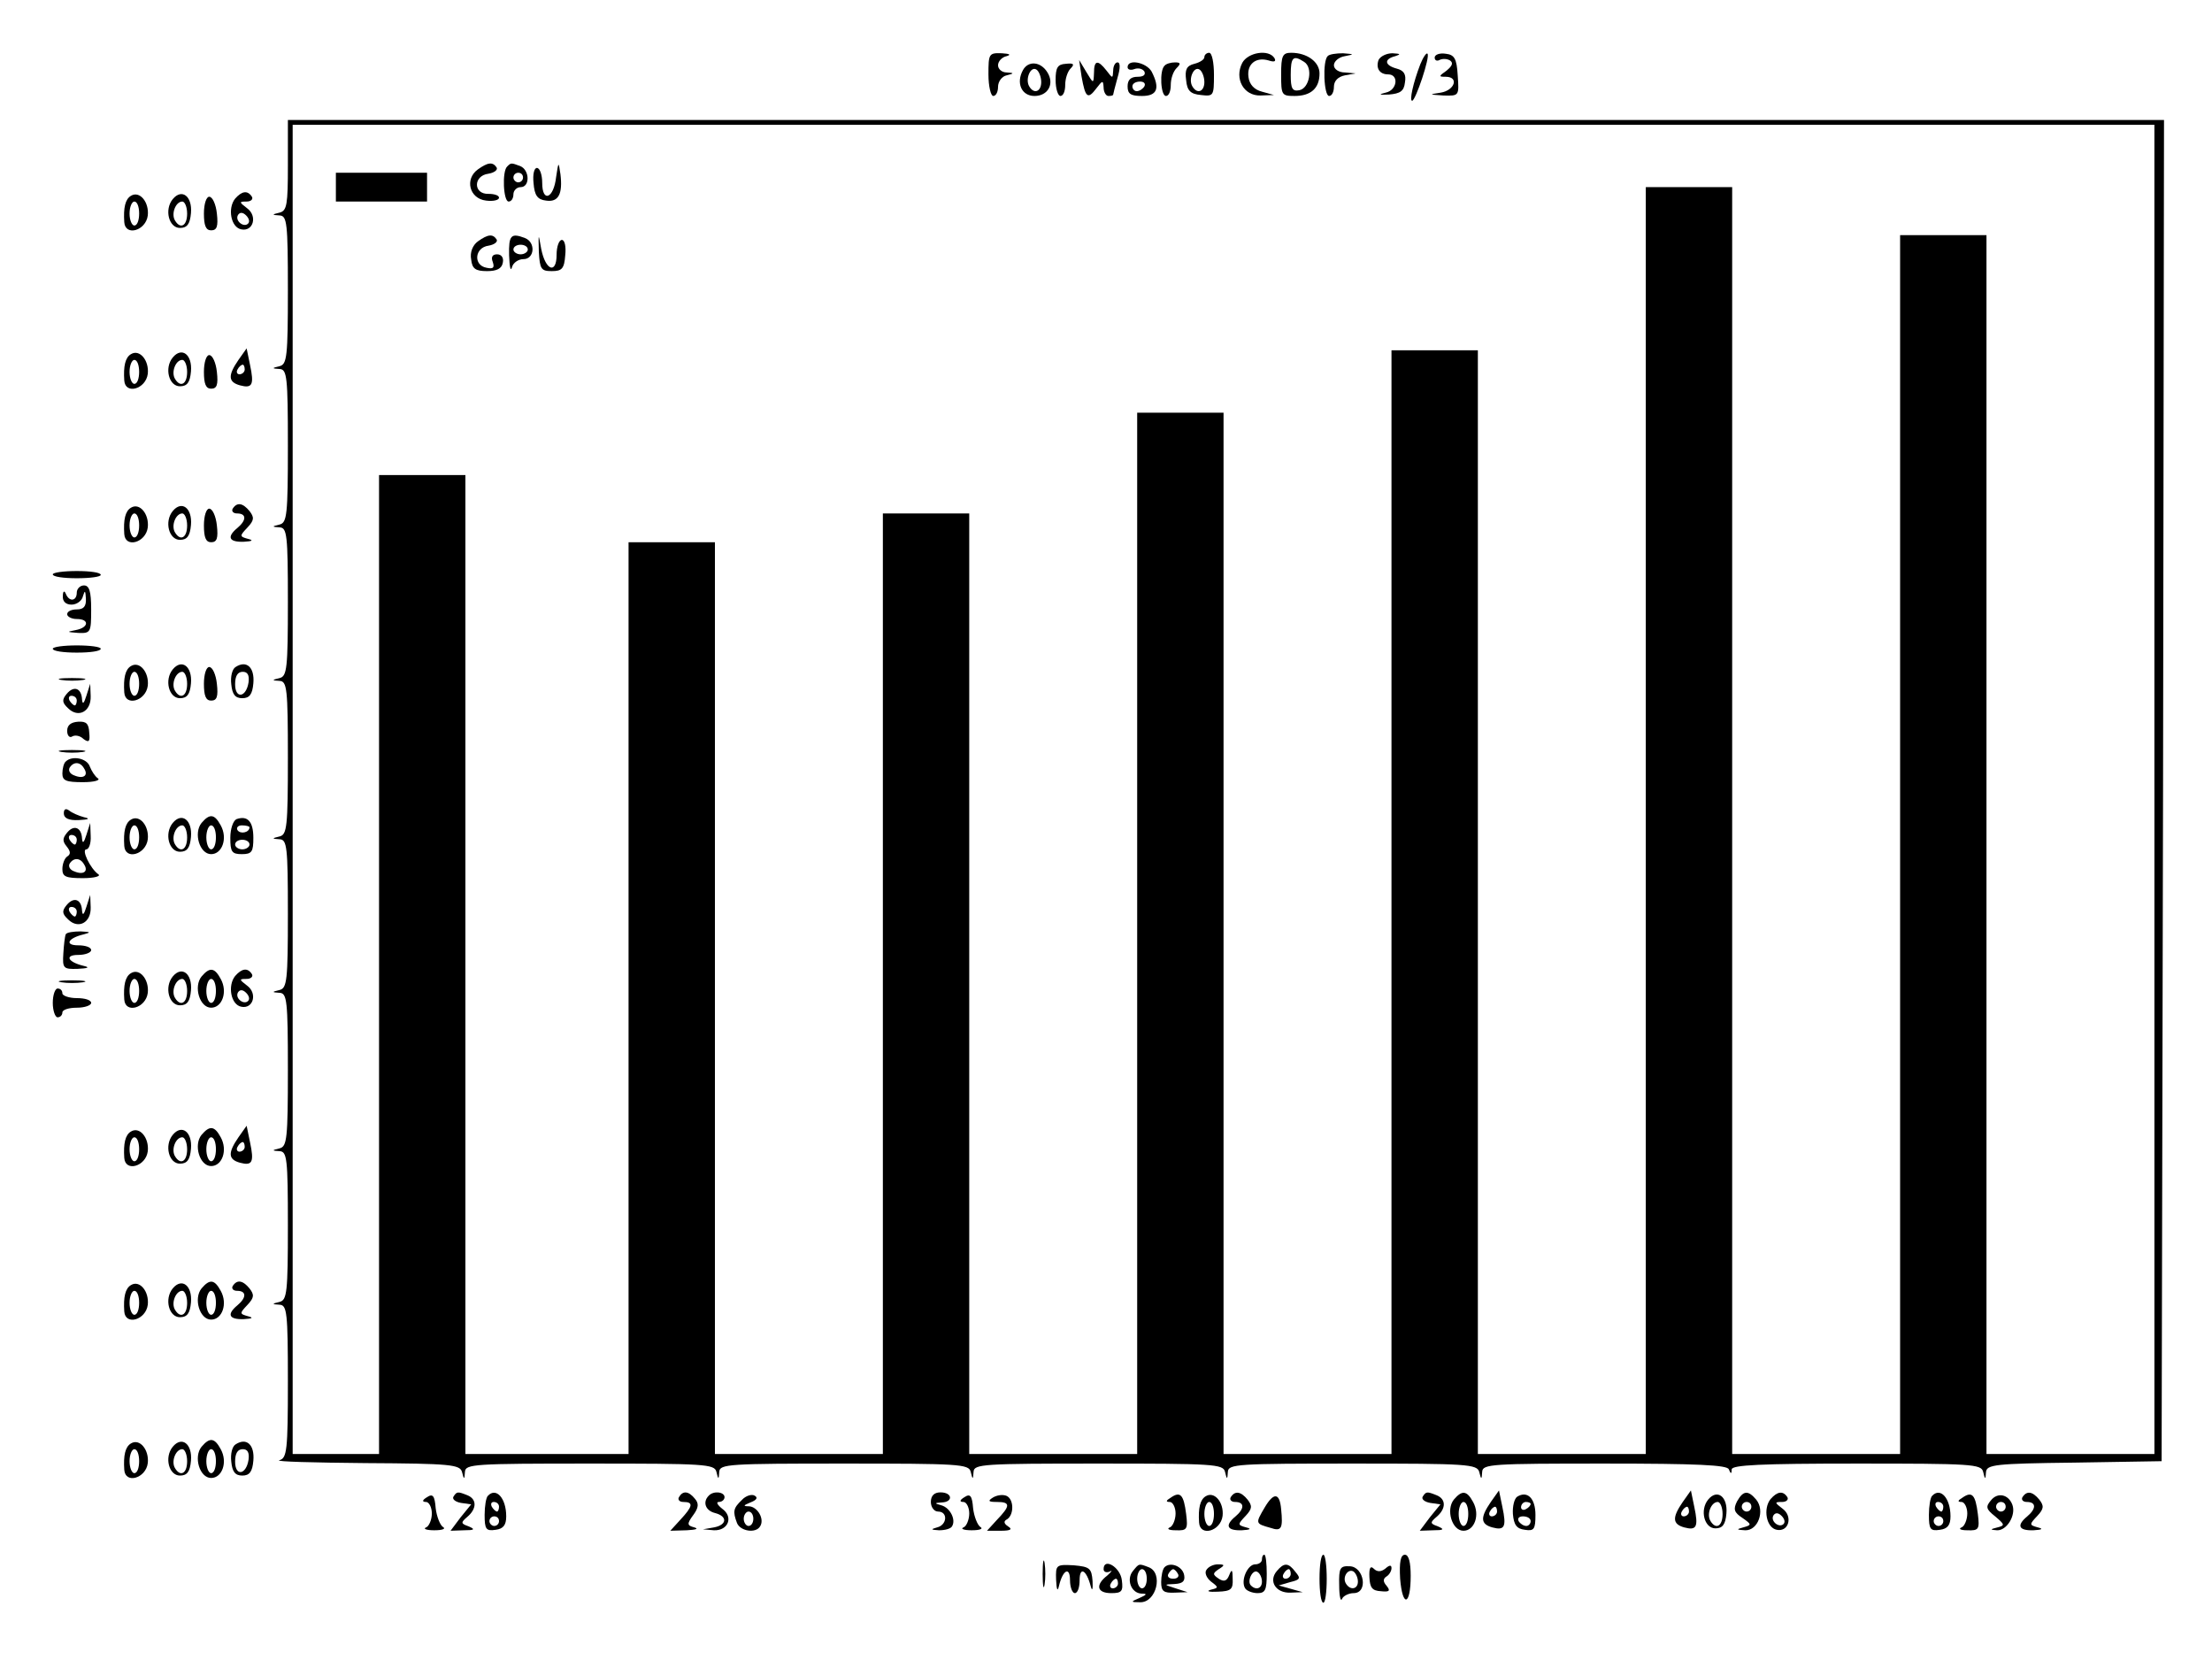 <?xml version="1.0" standalone="no"?>
<!DOCTYPE svg PUBLIC "-//W3C//DTD SVG 20010904//EN"
 "http://www.w3.org/TR/2001/REC-SVG-20010904/DTD/svg10.dtd">
<svg version="1.0" xmlns="http://www.w3.org/2000/svg"
 width="461pt" height="346pt" viewBox="0 0 461 346"
 preserveAspectRatio="xMidYMid meet">
<g transform="translate(0,346) scale(0.1,-0.1)"
fill="#000000" stroke="none">
<path d="M2060 3305 c0 -25 5 -45 10 -45 6 0 10 9 10 19 0 11 8 22 18 24 16 4
16 5 0 6 -10 0 -18 7 -18 15 0 8 8 17 18 19 10 3 6 5 -10 6 -27 1 -28 -1 -28
-44z"/>
<path d="M2510 3341 c0 -5 -9 -11 -21 -14 -16 -4 -20 -12 -17 -34 2 -22 9 -29
31 -31 26 -3 27 -2 27 42 0 25 -4 46 -10 46 -5 0 -10 -4 -10 -9z m0 -52 c0
-20 -15 -26 -25 -9 -9 15 3 43 15 35 5 -3 10 -15 10 -26z"/>
<path d="M2589 3329 c-17 -33 3 -69 38 -68 l28 1 -25 7 c-16 4 -26 15 -28 30
-4 27 15 43 42 35 12 -4 16 -2 12 5 -12 19 -55 12 -67 -10z"/>
<path d="M2670 3305 c0 -43 1 -45 28 -45 34 0 52 16 52 47 0 24 -26 43 -59 43
-18 0 -21 -6 -21 -45z m48 26 c19 -12 11 -55 -10 -59 -15 -3 -18 4 -18 32 0
37 5 42 28 27z"/>
<path d="M2767 3343 c-11 -10 -8 -83 3 -83 6 0 10 9 10 19 0 12 8 21 23 24
l22 4 -22 2 c-13 0 -23 7 -23 15 0 8 10 17 23 19 20 4 20 4 -4 6 -14 0 -29 -2
-32 -6z"/>
<path d="M2873 3335 c-6 -17 2 -30 20 -30 23 0 19 -33 -5 -38 -16 -4 -14 -5 7
-4 23 2 31 7 33 25 3 17 -2 25 -17 29 -26 7 -27 20 -3 26 12 4 11 5 -6 6 -12
0 -25 -6 -29 -14z"/>
<path d="M2960 3326 c-15 -39 -23 -76 -17 -76 7 0 38 92 32 98 -2 3 -9 -7 -15
-22z"/>
<path d="M2990 3340 c0 -6 5 -8 10 -5 6 3 15 3 22 -1 7 -5 5 -11 -7 -21 -17
-12 -17 -13 -2 -13 28 0 19 -28 -10 -33 -26 -4 -25 -4 5 -6 33 -1 33 -1 30 42
-2 35 -7 43 -25 45 -13 2 -23 -2 -23 -8z"/>
<path d="M2132 3314 c-15 -27 -3 -54 24 -54 28 0 42 25 27 49 -14 23 -40 25
-51 5z m38 -25 c0 -20 -15 -26 -25 -9 -9 15 3 43 15 35 5 -3 10 -15 10 -26z"/>
<path d="M2200 3293 c0 -18 5 -33 10 -33 6 0 10 10 10 23 0 13 5 28 11 34 9 9
7 12 -10 10 -17 -1 -21 -8 -21 -34z"/>
<path d="M2254 3301 c8 -45 13 -49 31 -25 13 17 14 17 15 2 0 -10 5 -18 10
-18 6 0 10 1 10 3 0 1 4 17 9 35 6 20 6 32 0 32 -5 0 -9 -8 -9 -17 -1 -17 -1
-17 -14 0 -18 23 -26 22 -26 -5 -1 -23 -1 -23 -16 2 l-15 25 5 -34z"/>
<path d="M2350 3320 c0 -5 6 -7 14 -4 8 3 17 1 21 -5 3 -7 -2 -11 -14 -11 -14
0 -21 -6 -21 -20 0 -16 7 -20 30 -20 32 0 38 16 20 51 -11 19 -50 27 -50 9z
m35 -40 c-3 -5 -10 -10 -16 -10 -5 0 -9 5 -9 10 0 6 7 10 16 10 8 0 12 -4 9
-10z"/>
<path d="M2427 3323 c-11 -10 -8 -63 3 -63 6 0 10 10 10 23 0 13 5 28 12 35 9
9 9 12 -3 12 -9 0 -19 -3 -22 -7z"/>
<path d="M600 3116 c0 -82 -2 -95 -17 -99 -17 -4 -17 -5 0 -6 15 -1 17 -15 17
-155 0 -139 -2 -155 -17 -159 -17 -4 -17 -5 0 -6 15 -1 17 -16 17 -160 0 -144
-2 -160 -17 -164 -17 -4 -17 -5 0 -6 15 -1 17 -15 17 -155 0 -139 -2 -155 -17
-159 -17 -4 -17 -5 0 -6 15 -1 17 -16 17 -160 0 -144 -2 -160 -17 -164 -17 -4
-17 -5 0 -6 15 -1 17 -15 17 -155 0 -139 -2 -155 -17 -159 -17 -4 -17 -5 0 -6
15 -1 17 -16 17 -160 0 -144 -2 -160 -17 -164 -17 -4 -17 -5 0 -6 15 -1 17
-15 17 -155 0 -139 -2 -155 -17 -159 -17 -4 -17 -5 0 -6 15 -1 17 -16 17 -160
0 -144 -2 -160 -18 -164 -9 -3 72 -5 180 -6 178 -1 197 -3 201 -19 4 -16 5
-16 6 1 1 16 20 17 260 17 239 0 260 -1 264 -17 4 -17 5 -17 6 0 1 16 20 17
260 17 239 0 260 -1 264 -17 4 -17 5 -17 6 0 1 16 20 17 260 17 239 0 260 -1
264 -17 4 -17 5 -17 6 0 1 16 20 17 260 17 239 0 260 -1 264 -18 4 -16 5 -16
6 1 1 16 20 17 255 17 194 0 256 -3 259 -12 4 -10 6 -10 6 0 1 9 60 12 260 12
239 0 260 -1 264 -17 4 -17 5 -17 6 -1 1 16 19 18 184 20 l182 3 3 1398 2
1397 -1955 0 -1955 0 0 -94z m3890 -1301 l0 -1385 -175 0 -175 0 0 1270 0
1270 -90 0 -90 0 0 -1270 0 -1270 -175 0 -175 0 0 1320 0 1320 -90 0 -90 0 0
-1320 0 -1320 -175 0 -175 0 0 1150 0 1150 -90 0 -90 0 0 -1150 0 -1150 -175
0 -175 0 0 1085 0 1085 -90 0 -90 0 0 -1085 0 -1085 -175 0 -175 0 0 980 0
980 -90 0 -90 0 0 -980 0 -980 -175 0 -175 0 0 950 0 950 -90 0 -90 0 0 -950
0 -950 -170 0 -170 0 0 1020 0 1020 -90 0 -90 0 0 -1020 0 -1020 -90 0 -90 0
0 1385 0 1385 1940 0 1940 0 0 -1385z"/>
<path d="M996 3107 c-28 -20 -18 -61 17 -65 15 -2 27 1 27 6 0 5 -10 8 -22 8
-32 -1 -32 38 0 42 12 2 20 8 17 13 -8 12 -18 11 -39 -4z"/>
<path d="M1057 3113 c-11 -10 -8 -73 3 -73 6 0 10 7 10 15 0 8 7 15 15 15 20
0 19 36 -1 44 -19 7 -19 7 -27 -1z m33 -23 c0 -5 -4 -10 -10 -10 -5 0 -10 5
-10 10 0 6 5 10 10 10 6 0 10 -4 10 -10z"/>
<path d="M1159 3091 c-5 -45 -29 -54 -29 -12 0 17 -5 31 -11 31 -6 0 -9 -14
-7 -32 2 -25 8 -34 26 -36 26 -4 35 14 30 55 -4 27 -4 27 -9 -6z"/>
<path d="M700 3070 l0 -30 95 0 95 0 0 30 0 30 -95 0 -95 0 0 -30z"/>
<path d="M996 2957 c-11 -8 -17 -23 -14 -38 2 -19 9 -24 33 -24 20 0 31 5 33
18 2 10 -3 17 -12 17 -10 0 -13 -6 -9 -16 4 -12 1 -15 -13 -12 -28 5 -25 42 4
46 12 2 20 8 17 13 -8 12 -18 11 -39 -4z"/>
<path d="M1061 2928 c1 -24 3 -35 6 -25 2 9 13 17 24 17 23 0 26 35 3 44 -29
11 -34 6 -33 -36z m39 12 c0 -5 -7 -10 -15 -10 -8 0 -15 5 -15 10 0 6 7 10 15
10 8 0 15 -4 15 -10z"/>
<path d="M1123 2935 c2 -36 5 -40 27 -40 21 0 26 5 28 33 2 18 -1 32 -7 32 -6
0 -11 -14 -11 -31 0 -41 -23 -33 -32 12 -6 34 -6 34 -5 -6z"/>
<path d="M273 3052 c-12 -7 -16 -25 -14 -55 2 -30 45 -18 49 14 3 28 -17 52
-35 41z m17 -37 c0 -14 -4 -25 -10 -25 -5 0 -10 11 -10 25 0 14 5 25 10 25 6
0 10 -11 10 -25z"/>
<path d="M360 3045 c-18 -22 -8 -60 15 -60 15 0 21 8 23 31 3 35 -19 52 -38
29z m30 -30 c0 -26 -14 -33 -25 -15 -9 14 1 40 15 40 5 0 10 -11 10 -25z"/>
<path d="M490 3046 c-16 -20 -9 -60 13 -64 25 -5 34 28 12 44 -17 13 -17 14
-1 14 9 0 14 5 11 10 -9 14 -21 12 -35 -4z m27 -52 c-9 -9 -28 6 -21 18 4 6
10 6 17 -1 6 -6 8 -13 4 -17z"/>
<path d="M425 3015 c0 -25 4 -35 15 -35 12 0 15 8 12 35 -2 19 -9 35 -16 35
-6 0 -11 -15 -11 -35z"/>
<path d="M273 2722 c-12 -7 -16 -25 -14 -55 2 -30 45 -18 49 14 3 28 -17 52
-35 41z m17 -37 c0 -14 -4 -25 -10 -25 -5 0 -10 11 -10 25 0 14 5 25 10 25 6
0 10 -11 10 -25z"/>
<path d="M360 2715 c-18 -22 -8 -60 15 -60 15 0 21 8 23 31 3 35 -19 52 -38
29z m30 -30 c0 -26 -14 -33 -25 -15 -9 14 1 40 15 40 5 0 10 -11 10 -25z"/>
<path d="M497 2710 c-22 -32 -22 -46 3 -53 26 -7 30 1 21 43 l-7 34 -17 -24z
m13 -20 c0 -5 -5 -10 -11 -10 -5 0 -7 5 -4 10 3 6 8 10 11 10 2 0 4 -4 4 -10z"/>
<path d="M425 2685 c0 -25 4 -35 15 -35 12 0 15 8 12 35 -2 19 -9 35 -16 35
-6 0 -11 -15 -11 -35z"/>
<path d="M273 2402 c-12 -7 -16 -25 -14 -55 2 -30 45 -18 49 14 3 28 -17 52
-35 41z m17 -37 c0 -14 -4 -25 -10 -25 -5 0 -10 11 -10 25 0 14 5 25 10 25 6
0 10 -11 10 -25z"/>
<path d="M360 2395 c-18 -22 -8 -60 15 -60 15 0 21 8 23 31 3 35 -19 52 -38
29z m30 -30 c0 -26 -14 -33 -25 -15 -9 14 1 40 15 40 5 0 10 -11 10 -25z"/>
<path d="M485 2400 c-3 -5 1 -10 9 -10 20 0 20 -14 1 -30 -23 -19 -18 -30 13
-29 18 1 21 3 9 6 -18 5 -18 6 -1 24 14 15 14 21 4 34 -14 17 -26 19 -35 5z"/>
<path d="M425 2365 c0 -25 4 -35 15 -35 12 0 15 8 12 35 -2 19 -9 35 -16 35
-6 0 -11 -15 -11 -35z"/>
<path d="M110 2263 c0 -5 23 -8 50 -8 28 0 50 3 50 7 0 5 -22 8 -50 8 -27 0
-50 -3 -50 -7z"/>
<path d="M160 2225 c0 -18 -16 -20 -23 -2 -3 7 -6 5 -6 -5 -1 -11 6 -18 18
-18 11 0 22 8 24 18 4 13 5 11 6 -5 1 -17 -5 -23 -19 -23 -11 0 -20 -4 -20
-10 0 -5 9 -10 20 -10 27 0 25 -18 -2 -23 -20 -4 -19 -4 5 -6 26 -1 27 1 27
49 0 38 -4 50 -15 50 -8 0 -15 -7 -15 -15z"/>
<path d="M110 2108 c0 -5 23 -8 50 -8 28 0 50 3 50 8 0 4 -22 7 -50 7 -27 0
-50 -3 -50 -7z"/>
<path d="M273 2072 c-12 -7 -16 -25 -14 -55 2 -30 45 -18 49 14 3 28 -17 52
-35 41z m17 -37 c0 -14 -4 -25 -10 -25 -5 0 -10 11 -10 25 0 14 5 25 10 25 6
0 10 -11 10 -25z"/>
<path d="M360 2065 c-18 -22 -8 -60 15 -60 15 0 21 8 23 31 3 35 -19 52 -38
29z m30 -30 c0 -26 -14 -33 -25 -15 -9 14 1 40 15 40 5 0 10 -11 10 -25z"/>
<path d="M491 2070 c-7 -4 -11 -20 -9 -36 2 -21 8 -29 23 -29 15 0 21 8 23 31
3 33 -14 49 -37 34z m27 -32 c-5 -32 -28 -35 -28 -4 0 17 5 26 16 26 10 0 14
-7 12 -22z"/>
<path d="M425 2035 c0 -25 4 -35 15 -35 12 0 15 8 12 35 -2 19 -9 35 -16 35
-6 0 -11 -15 -11 -35z"/>
<path d="M128 2043 c12 -2 32 -2 45 0 12 2 2 4 -23 4 -25 0 -35 -2 -22 -4z"/>
<path d="M139 2014 c-10 -12 -10 -18 3 -30 21 -21 48 -7 47 25 l-1 26 -8 -25
c-5 -16 -8 -19 -9 -8 -1 24 -17 30 -32 12z m21 -14 c0 -5 -2 -10 -4 -10 -3 0
-8 5 -11 10 -3 6 -1 10 4 10 6 0 11 -4 11 -10z"/>
<path d="M140 1937 c0 -10 5 -15 10 -12 6 4 17 2 24 -5 11 -8 14 -6 12 13 -1
19 -6 24 -23 23 -15 -1 -23 -7 -23 -19z"/>
<path d="M128 1893 c12 -2 32 -2 45 0 12 2 2 4 -23 4 -25 0 -35 -2 -22 -4z"/>
<path d="M137 1873 c-4 -3 -7 -15 -7 -25 0 -15 8 -18 43 -18 23 0 37 4 31 8
-6 4 -13 15 -17 25 -6 17 -37 23 -50 10z m38 -14 c10 -15 -1 -23 -20 -15 -9 3
-13 10 -10 16 8 13 22 13 30 -1z"/>
<path d="M133 1765 c0 -10 10 -15 31 -14 21 1 25 3 11 6 -11 3 -25 9 -31 14
-7 5 -11 3 -11 -6z"/>
<path d="M273 1752 c-12 -7 -16 -25 -14 -55 2 -30 45 -18 49 14 3 28 -17 52
-35 41z m17 -37 c0 -14 -4 -25 -10 -25 -5 0 -10 11 -10 25 0 14 5 25 10 25 6
0 10 -11 10 -25z"/>
<path d="M360 1745 c-18 -22 -8 -60 15 -60 15 0 21 8 23 31 3 35 -19 52 -38
29z m30 -30 c0 -26 -14 -33 -25 -15 -9 14 1 40 15 40 5 0 10 -11 10 -25z"/>
<path d="M420 1745 c-17 -21 -4 -65 20 -65 23 0 35 33 20 60 -13 24 -23 25
-40 5z m30 -30 c0 -14 -4 -25 -10 -25 -5 0 -10 11 -10 25 0 14 5 25 10 25 6 0
10 -11 10 -25z"/>
<path d="M493 1753 c-7 -3 -13 -20 -13 -39 0 -29 3 -34 24 -34 21 0 24 5 24
34 0 34 -12 47 -35 39z m27 -17 c0 -11 -19 -15 -25 -6 -3 5 1 10 9 10 9 0 16
-2 16 -4z m0 -36 c0 -5 -7 -10 -15 -10 -8 0 -15 5 -15 10 0 6 7 10 15 10 8 0
15 -4 15 -10z"/>
<path d="M140 1725 c-10 -12 -10 -18 -1 -29 8 -10 9 -16 1 -21 -5 -3 -10 -15
-10 -26 0 -16 7 -19 43 -19 23 0 38 4 32 8 -17 12 -36 52 -25 52 5 0 10 12 9
28 l-1 27 -8 -25 c-5 -16 -8 -19 -9 -8 -1 24 -17 30 -31 13z m20 -15 c0 -5 -2
-10 -4 -10 -3 0 -8 5 -11 10 -3 6 -1 10 4 10 6 0 11 -4 11 -10z m15 -51 c10
-15 -1 -23 -20 -15 -9 3 -13 10 -10 16 8 13 22 13 30 -1z"/>
<path d="M139 1574 c-10 -12 -10 -18 3 -30 21 -21 48 -7 47 25 l-1 26 -8 -25
c-5 -16 -8 -19 -9 -8 -1 24 -17 30 -32 12z m21 -14 c0 -5 -2 -10 -4 -10 -3 0
-8 5 -11 10 -3 6 -1 10 4 10 6 0 11 -4 11 -10z"/>
<path d="M137 1513 c-2 -5 -4 -23 -5 -40 -2 -31 0 -33 30 -32 21 1 26 3 13 6
-34 8 -41 23 -12 23 15 0 27 5 27 10 0 6 -12 10 -27 10 -29 0 -22 15 12 23 15
4 14 5 -7 6 -15 0 -29 -2 -31 -6z"/>
<path d="M273 1432 c-12 -7 -16 -25 -14 -55 2 -30 45 -18 49 14 3 28 -17 52
-35 41z m17 -37 c0 -14 -4 -25 -10 -25 -5 0 -10 11 -10 25 0 14 5 25 10 25 6
0 10 -11 10 -25z"/>
<path d="M360 1425 c-18 -22 -8 -60 15 -60 15 0 21 8 23 31 3 35 -19 52 -38
29z m30 -30 c0 -26 -14 -33 -25 -15 -9 14 1 40 15 40 5 0 10 -11 10 -25z"/>
<path d="M420 1425 c-17 -21 -4 -65 20 -65 23 0 35 33 20 60 -13 24 -23 25
-40 5z m30 -30 c0 -14 -4 -25 -10 -25 -5 0 -10 11 -10 25 0 14 5 25 10 25 6 0
10 -11 10 -25z"/>
<path d="M490 1426 c-16 -20 -9 -60 13 -64 25 -5 34 28 12 44 -17 13 -17 14
-1 14 9 0 14 5 11 10 -9 14 -21 12 -35 -4z m27 -52 c-9 -9 -28 6 -21 18 4 6
10 6 17 -1 6 -6 8 -13 4 -17z"/>
<path d="M128 1413 c12 -2 32 -2 45 0 12 2 2 4 -23 4 -25 0 -35 -2 -22 -4z"/>
<path d="M110 1370 c0 -16 5 -30 10 -30 6 0 10 5 10 10 0 6 14 10 30 10 17 0
30 5 30 10 0 6 -13 10 -30 10 -16 0 -30 5 -30 10 0 6 -4 10 -10 10 -5 0 -10
-13 -10 -30z"/>
<path d="M273 1102 c-12 -7 -16 -25 -14 -55 2 -30 45 -18 49 14 3 28 -17 52
-35 41z m17 -37 c0 -14 -4 -25 -10 -25 -5 0 -10 11 -10 25 0 14 5 25 10 25 6
0 10 -11 10 -25z"/>
<path d="M360 1095 c-18 -22 -8 -60 15 -60 15 0 21 8 23 31 3 35 -19 52 -38
29z m30 -30 c0 -26 -14 -33 -25 -15 -9 14 1 40 15 40 5 0 10 -11 10 -25z"/>
<path d="M420 1095 c-17 -21 -4 -65 20 -65 23 0 35 33 20 60 -13 24 -23 25
-40 5z m30 -30 c0 -14 -4 -25 -10 -25 -5 0 -10 11 -10 25 0 14 5 25 10 25 6 0
10 -11 10 -25z"/>
<path d="M497 1090 c-22 -32 -22 -46 3 -53 26 -7 30 1 21 43 l-7 34 -17 -24z
m13 -20 c0 -5 -5 -10 -11 -10 -5 0 -7 5 -4 10 3 6 8 10 11 10 2 0 4 -4 4 -10z"/>
<path d="M273 782 c-12 -7 -16 -25 -14 -55 2 -30 45 -18 49 14 3 28 -17 52
-35 41z m17 -37 c0 -14 -4 -25 -10 -25 -5 0 -10 11 -10 25 0 14 5 25 10 25 6
0 10 -11 10 -25z"/>
<path d="M360 775 c-18 -22 -8 -60 15 -60 15 0 21 8 23 31 3 35 -19 52 -38 29z
m30 -30 c0 -26 -14 -33 -25 -15 -9 14 1 40 15 40 5 0 10 -11 10 -25z"/>
<path d="M420 775 c-17 -21 -4 -65 20 -65 23 0 35 33 20 60 -13 24 -23 25 -40
5z m30 -30 c0 -14 -4 -25 -10 -25 -5 0 -10 11 -10 25 0 14 5 25 10 25 6 0 10
-11 10 -25z"/>
<path d="M485 780 c-3 -5 1 -10 9 -10 20 0 20 -14 1 -30 -23 -19 -18 -30 13
-29 18 1 21 3 9 6 -18 5 -18 6 -1 24 14 15 14 21 4 34 -14 17 -26 19 -35 5z"/>
<path d="M273 452 c-12 -7 -16 -25 -14 -55 2 -30 45 -18 49 14 3 28 -17 52
-35 41z m17 -37 c0 -14 -4 -25 -10 -25 -5 0 -10 11 -10 25 0 14 5 25 10 25 6
0 10 -11 10 -25z"/>
<path d="M360 445 c-18 -22 -8 -60 15 -60 15 0 21 8 23 31 3 35 -19 52 -38 29z
m30 -30 c0 -26 -14 -33 -25 -15 -9 14 1 40 15 40 5 0 10 -11 10 -25z"/>
<path d="M420 445 c-17 -21 -4 -65 20 -65 23 0 35 33 20 60 -13 24 -23 25 -40
5z m30 -30 c0 -14 -4 -25 -10 -25 -5 0 -10 11 -10 25 0 14 5 25 10 25 6 0 10
-11 10 -25z"/>
<path d="M491 450 c-7 -4 -11 -20 -9 -36 2 -21 8 -29 23 -29 15 0 21 8 23 31
3 33 -14 49 -37 34z m27 -32 c-5 -32 -28 -35 -28 -4 0 17 5 26 16 26 10 0 14
-7 12 -22z"/>
<path d="M890 340 c-10 -6 -11 -10 -2 -10 6 0 12 -11 12 -24 0 -13 -6 -27 -12
-29 -7 -3 1 -6 17 -6 17 0 25 3 18 7 -6 4 -13 22 -15 39 -2 26 -6 31 -18 23z"/>
<path d="M945 341 c-3 -5 4 -11 16 -13 l21 -3 -22 -27 -21 -28 28 1 c22 0 24
2 10 8 -17 6 -17 8 -3 20 20 17 20 37 0 45 -20 8 -22 8 -29 -3z"/>
<path d="M1017 343 c-4 -3 -7 -22 -7 -40 0 -30 3 -34 23 -31 16 2 22 10 22 28
0 38 -21 61 -38 43z m23 -23 c0 -5 -2 -10 -4 -10 -3 0 -8 5 -11 10 -3 6 -1 10
4 10 6 0 11 -4 11 -10z m0 -30 c0 -5 -4 -10 -10 -10 -5 0 -10 5 -10 10 0 6 5
10 10 10 6 0 10 -4 10 -10z"/>
<path d="M1415 340 c-3 -5 1 -10 9 -10 22 0 20 -9 -6 -37 l-21 -23 34 1 c19 1
26 3 16 6 -15 4 -16 7 -2 26 11 15 12 24 3 34 -13 16 -25 17 -33 3z"/>
<path d="M1477 343 c-13 -13 -7 -31 13 -36 27 -7 25 -25 -2 -30 l-23 -4 23 -2
c30 -1 41 28 17 45 -10 8 -13 14 -7 14 7 0 12 5 12 10 0 11 -23 14 -33 3z"/>
<path d="M1546 334 c-18 -17 -19 -24 -10 -48 7 -17 39 -22 48 -7 10 15 -5 41
-23 42 -13 0 -12 2 3 8 13 5 16 10 9 14 -6 4 -19 0 -27 -9z m24 -39 c0 -8 -4
-15 -10 -15 -5 0 -10 7 -10 15 0 8 5 15 10 15 6 0 10 -7 10 -15z"/>
<path d="M1940 330 c0 -11 7 -20 15 -20 21 0 19 -28 -2 -33 -14 -4 -13 -5 4
-6 12 0 24 3 27 8 9 14 -4 39 -22 44 -15 4 -15 5 1 6 24 1 22 21 -3 21 -13 0
-20 -7 -20 -20z"/>
<path d="M2010 340 c-10 -6 -11 -10 -2 -10 6 0 12 -11 12 -24 0 -13 -6 -27
-12 -29 -7 -3 1 -6 17 -6 17 0 25 3 18 7 -6 4 -13 22 -15 39 -2 26 -6 31 -18
23z"/>
<path d="M2069 339 c-11 -7 -9 -9 9 -9 28 0 28 -8 0 -37 l-21 -23 29 0 c20 0
25 3 15 9 -9 6 -10 11 -2 15 15 10 14 43 -2 49 -8 3 -20 1 -28 -4z"/>
<path d="M2440 339 c-10 -6 -11 -9 -2 -9 6 0 12 -11 12 -24 0 -13 -6 -27 -12
-29 -7 -3 -2 -6 12 -6 24 -1 26 2 22 34 -5 40 -12 48 -32 34z"/>
<path d="M2513 342 c-12 -7 -16 -25 -14 -55 2 -30 45 -18 49 14 3 28 -17 52
-35 41z m17 -37 c0 -14 -4 -25 -10 -25 -5 0 -10 11 -10 25 0 14 5 25 10 25 6
0 10 -11 10 -25z"/>
<path d="M2565 340 c-3 -5 1 -10 9 -10 20 0 20 -14 1 -30 -23 -19 -18 -30 13
-29 18 1 21 3 9 6 -18 5 -18 6 -1 24 14 15 14 21 4 34 -14 17 -26 19 -35 5z"/>
<path d="M2636 319 c-20 -34 -20 -34 12 -43 23 -8 26 -1 22 39 -3 34 -15 36
-34 4z"/>
<path d="M2965 341 c-3 -5 4 -11 16 -13 l21 -3 -22 -27 -21 -28 28 1 c22 0 24
2 10 8 -17 6 -17 8 -3 20 20 17 20 37 0 45 -20 8 -22 8 -29 -3z"/>
<path d="M3030 335 c-17 -21 -4 -65 20 -65 23 0 35 33 20 60 -13 24 -23 25
-40 5z m30 -30 c0 -14 -4 -25 -10 -25 -5 0 -10 11 -10 25 0 14 5 25 10 25 6 0
10 -11 10 -25z"/>
<path d="M3107 330 c-22 -32 -22 -46 3 -53 26 -7 30 1 21 43 l-7 34 -17 -24z
m13 -20 c0 -5 -5 -10 -11 -10 -5 0 -7 5 -4 10 3 6 8 10 11 10 2 0 4 -4 4 -10z"/>
<path d="M3162 341 c-6 -4 -10 -20 -9 -36 2 -23 8 -31 25 -33 19 -3 22 1 22
31 0 35 -17 51 -38 38z m28 -15 c0 -3 -4 -8 -10 -11 -5 -3 -10 -1 -10 4 0 6 5
11 10 11 6 0 10 -2 10 -4z m0 -36 c0 -5 -4 -10 -9 -10 -6 0 -13 5 -16 10 -3 6
1 10 9 10 9 0 16 -4 16 -10z"/>
<path d="M3507 330 c-22 -32 -22 -46 3 -53 26 -7 30 1 21 43 l-7 34 -17 -24z
m13 -20 c0 -5 -5 -10 -11 -10 -5 0 -7 5 -4 10 3 6 8 10 11 10 2 0 4 -4 4 -10z"/>
<path d="M3560 335 c-18 -22 -8 -60 15 -60 15 0 21 8 23 31 3 35 -19 52 -38
29z m30 -30 c0 -26 -14 -33 -25 -15 -9 14 1 40 15 40 5 0 10 -11 10 -25z"/>
<path d="M3620 331 c-8 -16 -6 -23 11 -34 20 -14 20 -15 2 -20 -15 -4 -14 -5
4 -6 27 -1 42 41 23 64 -17 20 -27 19 -40 -4z m30 -11 c0 -5 -4 -10 -10 -10
-5 0 -10 5 -10 10 0 6 5 10 10 10 6 0 10 -4 10 -10z"/>
<path d="M3690 336 c-16 -20 -9 -60 13 -64 25 -5 34 28 12 44 -17 13 -17 14
-1 14 9 0 14 5 11 10 -9 14 -21 12 -35 -4z m27 -52 c-9 -9 -28 6 -21 18 4 6
10 6 17 -1 6 -6 8 -13 4 -17z"/>
<path d="M4027 343 c-4 -3 -7 -22 -7 -40 0 -30 3 -34 23 -31 16 2 22 10 22 28
0 38 -21 61 -38 43z m23 -23 c0 -5 -2 -10 -4 -10 -3 0 -8 5 -11 10 -3 6 -1 10
4 10 6 0 11 -4 11 -10z m0 -30 c0 -5 -4 -10 -10 -10 -5 0 -10 5 -10 10 0 6 5
10 10 10 6 0 10 -4 10 -10z"/>
<path d="M4090 339 c-10 -6 -11 -9 -2 -9 6 0 12 -11 12 -24 0 -13 -6 -27 -12
-29 -7 -3 -2 -6 12 -6 24 -1 26 2 22 34 -5 40 -12 48 -32 34z"/>
<path d="M4149 333 c-11 -13 -10 -18 9 -33 20 -17 21 -19 5 -23 -16 -4 -16 -5
-1 -6 20 -1 40 31 32 53 -8 22 -31 27 -45 9z m31 -13 c0 -5 -4 -10 -10 -10 -5
0 -10 5 -10 10 0 6 5 10 10 10 6 0 10 -4 10 -10z"/>
<path d="M4215 340 c-3 -5 1 -10 9 -10 20 0 20 -14 1 -30 -23 -19 -18 -30 13
-29 18 1 21 3 9 6 -18 5 -18 6 -1 24 14 15 14 21 4 34 -14 17 -26 19 -35 5z"/>
<path d="M2173 180 c0 -25 2 -35 4 -22 2 12 2 32 0 45 -2 12 -4 2 -4 -23z"/>
<path d="M2630 210 c0 -5 -6 -10 -14 -10 -16 0 -31 -34 -21 -50 3 -5 15 -10
26 -10 16 0 19 7 19 40 0 22 -2 40 -5 40 -3 0 -5 -4 -5 -10z m0 -46 c0 -14
-12 -19 -23 -8 -9 9 4 35 14 28 5 -3 9 -12 9 -20z"/>
<path d="M2750 170 c0 -27 3 -50 8 -50 4 0 7 22 7 50 0 27 -3 50 -7 50 -5 0
-8 -22 -8 -50z"/>
<path d="M2918 170 c5 -61 22 -56 22 6 0 28 -4 44 -12 44 -9 0 -12 -15 -10
-50z"/>
<path d="M2201 168 c1 -21 3 -26 6 -13 8 34 23 41 23 12 0 -15 5 -27 10 -27 6
0 10 12 10 27 0 29 14 22 23 -12 3 -12 5 -8 4 10 -2 27 -6 30 -39 33 -37 2
-38 1 -37 -30z"/>
<path d="M2300 190 c0 -6 6 -8 13 -5 6 4 4 0 -5 -8 -26 -20 -22 -37 8 -37 22
0 25 4 22 27 -3 27 -38 48 -38 23z m30 -30 c0 -5 -5 -10 -11 -10 -5 0 -7 5 -4
10 3 6 8 10 11 10 2 0 4 -4 4 -10z"/>
<path d="M2361 186 c-14 -17 -4 -46 18 -47 12 0 12 -2 -4 -9 -19 -8 -19 -9 1
-9 34 -1 49 61 18 73 -21 8 -20 8 -33 -8z m29 -16 c0 -11 -4 -20 -10 -20 -5 0
-10 9 -10 20 0 11 5 20 10 20 6 0 10 -9 10 -20z"/>
<path d="M2427 194 c-4 -4 -7 -18 -7 -31 0 -19 5 -23 28 -22 l27 1 -25 8 c-25
8 -25 8 -2 9 17 1 22 6 20 18 -3 19 -29 29 -41 17z m28 -14 c3 -5 -1 -10 -10
-10 -9 0 -13 5 -10 10 3 6 8 10 10 10 2 0 7 -4 10 -10z"/>
<path d="M2514 188 c-4 -6 1 -17 10 -24 16 -12 16 -13 -1 -17 -10 -3 -3 -5 15
-4 28 1 32 5 31 27 0 19 -2 21 -7 8 -5 -13 -11 -15 -22 -8 -13 9 -13 11 0 20
13 8 13 10 -2 10 -9 0 -20 -5 -24 -12z"/>
<path d="M2661 186 c-18 -21 -2 -46 28 -45 l26 1 -25 7 -25 7 24 7 c21 5 22 8
11 21 -15 20 -24 20 -39 2z m29 -6 c0 -5 -5 -10 -11 -10 -5 0 -7 5 -4 10 3 6
8 10 11 10 2 0 4 -4 4 -10z"/>
<path d="M2791 156 c0 -22 3 -35 6 -28 2 6 14 12 24 12 31 0 22 55 -8 56 -20
1 -23 -3 -22 -40z m39 8 c0 -16 -16 -19 -25 -4 -8 13 4 32 16 25 5 -4 9 -13 9
-21z"/>
<path d="M2854 173 c1 -22 6 -28 24 -29 18 -2 20 1 12 11 -8 9 -8 15 0 20 5 3
10 11 10 17 0 7 -4 7 -13 -1 -9 -7 -17 -7 -24 0 -7 7 -10 1 -9 -18z"/>
</g>
</svg>
